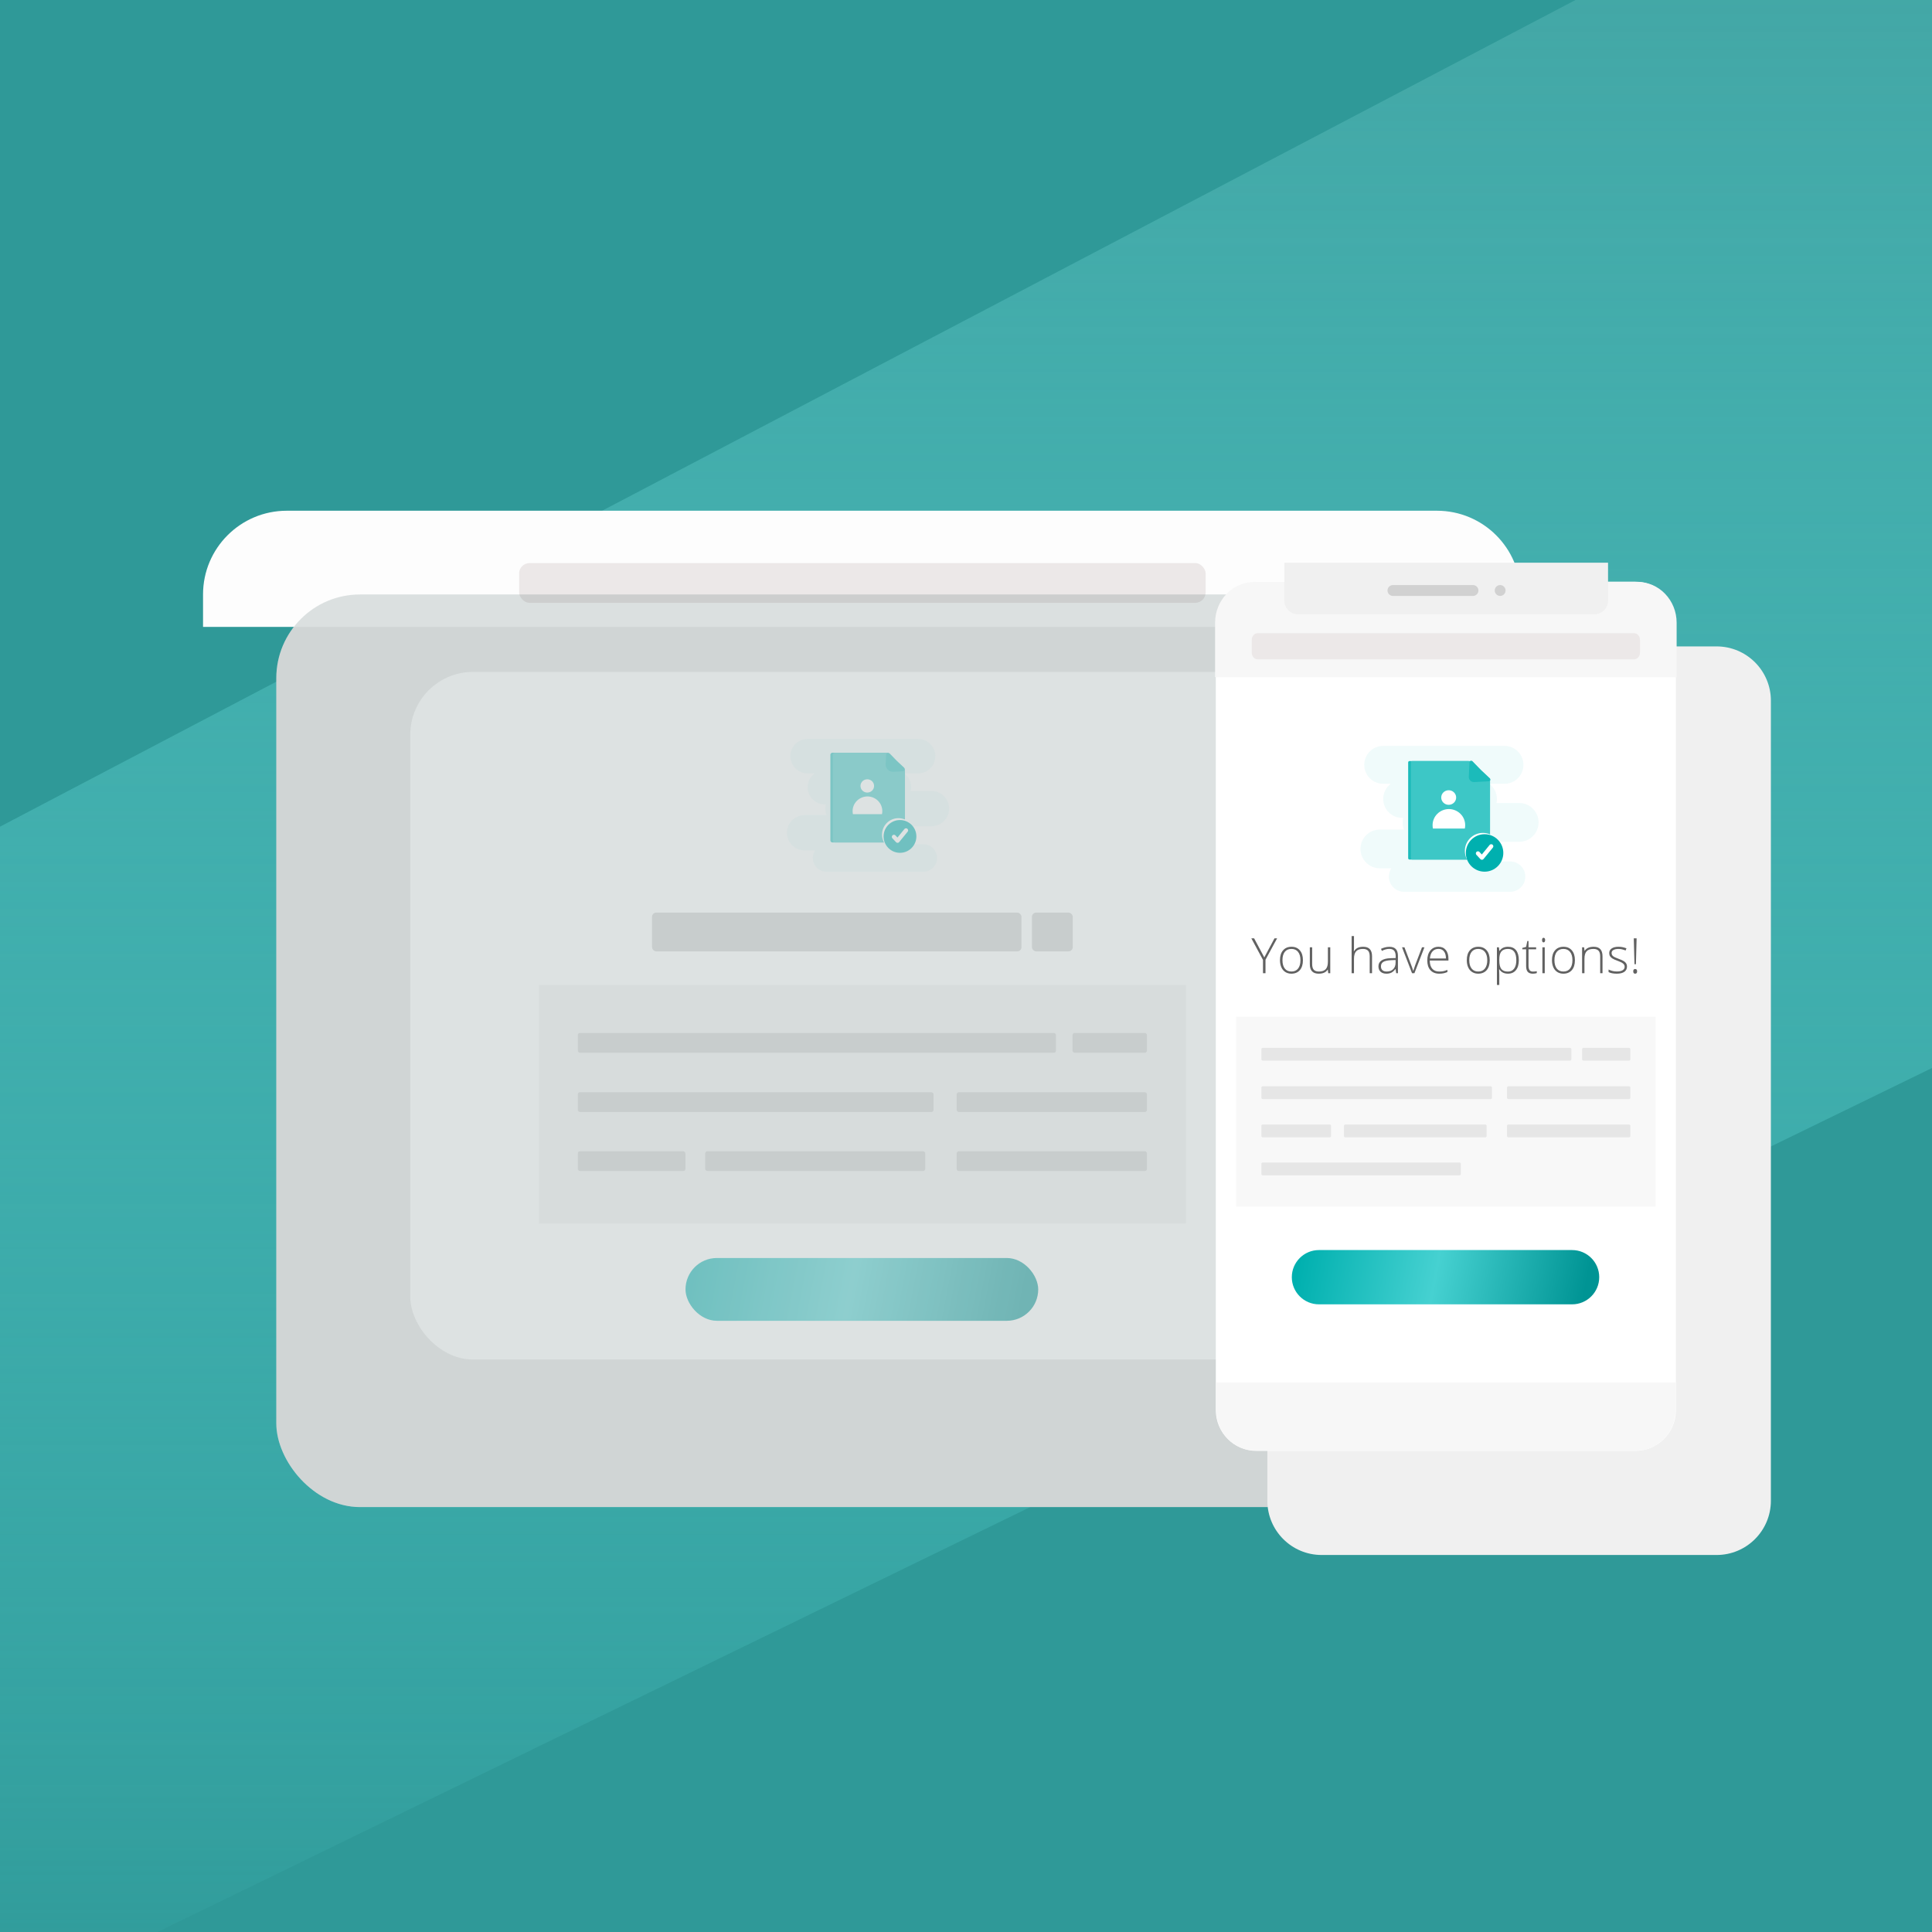 <svg width="1846" height="1846" viewBox="0 0 1846 1846" fill="none" xmlns="http://www.w3.org/2000/svg">
<g clip-path="url(#clip0)">
<rect width="1846" height="1846" fill="#2F9998"/>
<path d="M1927.5 -221.5L2325.5 787L-79.5 1958L-116.5 851L1927.5 -221.5Z" fill="url(#paint0_linear)"/>
<g filter="url(#filter0_d)">
<rect x="194" y="488" width="1259" height="872" rx="80" fill="#F0F0F0"/>
</g>
<rect x="392" y="642" width="864" height="657" rx="60" fill="white"/>
<g opacity="0.5">
<path fill-rule="evenodd" clip-rule="evenodd" d="M755.183 722.494C755.183 713.384 762.567 706 771.676 706H877.235C886.344 706 893.728 713.384 893.728 722.494C893.728 731.603 886.344 738.987 877.235 738.987H864.041C868.047 741.996 870.637 746.786 870.637 752.182C870.637 753.401 870.505 754.59 870.254 755.734H890.048C899.368 755.734 906.923 763.289 906.923 772.608C906.923 781.928 899.368 789.482 890.048 789.482H864.064C864.826 791.406 865.246 793.504 865.246 795.699C865.246 799.86 863.74 803.668 861.244 806.61H882.183C889.47 806.61 895.378 812.518 895.378 819.805C895.378 827.093 889.47 833 882.183 833H789.819C782.532 833 776.624 827.093 776.624 819.805C776.624 817.135 777.418 814.65 778.781 812.573H768.758C759.439 812.573 751.884 805.018 751.884 795.699C751.884 786.38 759.439 778.825 768.758 778.825H789.742C788.979 776.901 788.56 774.804 788.56 772.608C788.56 771.254 788.719 769.937 789.02 768.675H788.17C779.061 768.675 771.676 761.291 771.676 752.182C771.676 746.786 774.267 741.996 778.272 738.987H771.676C762.567 738.987 755.183 731.603 755.183 722.494Z" fill="#F0FBFB"/>
<path d="M793.405 721.195C793.405 720.091 794.301 719.195 795.405 719.195H845.425C845.95 719.195 846.453 719.401 846.827 719.769L853.901 726.719L861.726 734.406C862.109 734.783 862.325 735.297 862.325 735.833V802.962C862.325 804.066 861.429 804.962 860.325 804.962H795.405C794.301 804.962 793.405 804.066 793.405 802.962V721.195Z" fill="#1BBBBA"/>
<path d="M795.768 721.195C795.768 720.091 796.663 719.195 797.768 719.195H847.788C848.312 719.195 848.815 719.401 849.189 719.768L856.263 726.718L864.088 734.406C864.471 734.782 864.687 735.296 864.687 735.833V802.961C864.687 804.066 863.791 804.961 862.687 804.961H797.768C796.663 804.961 795.768 804.066 795.768 802.961V721.195Z" fill="#3DC7C6"/>
<path d="M847.217 730.142L847.657 721.301C847.701 720.426 848.767 720.026 849.375 720.656L856.075 727.594L863.181 734.225C863.826 734.827 863.433 735.908 862.552 735.955L853.526 736.432C849.974 736.62 847.04 733.694 847.217 730.142Z" fill="#1BBBBA" stroke="#1BBBBA" stroke-width="2"/>
<circle cx="858.42" cy="797.416" r="15.669" fill="white"/>
<circle cx="859.916" cy="799.188" r="13.669" fill="#00B0AF" stroke="#00B0AF" stroke-width="4"/>
<path d="M865.688 793.416L857.607 803.312L854.143 799.601" stroke="white" stroke-width="4" stroke-linecap="round" stroke-linejoin="round"/>
<path d="M828.677 757.29C832.265 757.29 835.173 754.451 835.173 750.948C835.173 747.445 832.265 744.606 828.677 744.606C825.088 744.606 822.18 747.445 822.18 750.948C822.18 754.451 825.088 757.29 828.677 757.29Z" fill="white"/>
<path d="M843.029 775.076C843.031 776.043 842.928 777.007 842.721 777.953H814.965C814.759 777.007 814.655 776.043 814.658 775.076C814.639 773.24 814.992 771.419 815.695 769.717C816.398 768.015 817.438 766.464 818.756 765.155C820.073 763.846 821.642 762.803 823.373 762.086C825.104 761.369 826.963 760.992 828.843 760.978C830.724 760.992 832.582 761.369 834.313 762.086C836.044 762.803 837.613 763.846 838.931 765.155C840.249 766.464 841.289 768.015 841.992 769.717C842.695 771.419 843.047 773.24 843.029 775.076Z" fill="white"/>
</g>
<rect x="515" y="941" width="618" height="228" fill="#F8F8F8"/>
<rect x="623" y="872" width="353" height="37" rx="4" fill="#E6E6E6"/>
<rect x="986" y="872" width="39" height="37" rx="4" fill="#E6E6E6"/>
<rect x="552.117" y="987" width="456.826" height="18.874" rx="2" fill="#E6E6E6"/>
<rect x="1024.75" y="987" width="71.132" height="18.874" rx="2" fill="#E6E6E6"/>
<rect x="552.117" y="1043.62" width="339.854" height="18.874" rx="2" fill="#E6E6E6"/>
<rect x="914.102" y="1043.62" width="181.782" height="18.874" rx="2" fill="#E6E6E6"/>
<rect x="552.117" y="1100" width="102.746" height="18.874" rx="2" fill="#E6E6E6"/>
<rect x="673.832" y="1100" width="210.235" height="18.874" rx="2" fill="#E6E6E6"/>
<rect x="914.102" y="1100" width="181.782" height="18.874" rx="2" fill="#E6E6E6"/>
<g filter="url(#filter1_d)">
<rect x="655" y="1202" width="337" height="60" rx="30" fill="url(#paint1_linear)" fill-opacity="0.5"/>
</g>
<path d="M194 568C194 523.817 229.817 488 274 488H1373C1417.18 488 1453 523.817 1453 568V599H194V568Z" fill="#FDFDFD"/>
<rect x="496" y="538" width="656" height="38" rx="10" fill="#ECE8E8"/>
<g opacity="0.15" filter="url(#filter2_d)">
<rect x="194" y="488" width="1259" height="872" rx="80" fill="#193F3F"/>
</g>
<g filter="url(#filter3_d)">
<path d="M1570.19 537.637H1192.81C1164.16 537.637 1140.94 560.859 1140.94 589.504V1353.9C1140.94 1382.55 1164.16 1405.77 1192.81 1405.77H1570.19C1598.84 1405.77 1622.06 1382.55 1622.06 1353.9V589.504C1622.06 560.859 1598.84 537.637 1570.19 537.637Z" fill="#F0F0F0"/>
</g>
<path d="M1562.41 555.791H1200.59C1179.1 555.791 1161.69 573.207 1161.69 594.691V1347.42C1161.69 1368.9 1179.1 1386.32 1200.59 1386.32H1562.41C1583.9 1386.32 1601.31 1368.9 1601.31 1347.42V594.691C1601.31 573.207 1583.9 555.791 1562.41 555.791Z" fill="white"/>
<path d="M1161 595C1161 573.461 1177.78 556 1198.48 556H1564.52C1585.22 556 1602 573.461 1602 595V647H1161V595Z" fill="#F7F7F7"/>
<path d="M1162 1347C1162 1368.54 1178.7 1386 1199.31 1386H1563.69C1584.3 1386 1601 1368.54 1601 1347V1321H1162V1347Z" fill="#F7F7F7"/>
<path fill-rule="evenodd" clip-rule="evenodd" d="M1303.53 730.793C1303.53 720.795 1311.64 712.69 1321.64 712.69H1437.51C1447.51 712.69 1455.61 720.795 1455.61 730.793C1455.61 740.791 1447.51 748.896 1437.51 748.896H1423.03C1427.42 752.199 1430.27 757.457 1430.27 763.379C1430.27 764.717 1430.12 766.022 1429.85 767.278H1451.57C1461.8 767.278 1470.1 775.57 1470.1 785.798C1470.1 796.027 1461.8 804.32 1451.57 804.32H1423.05C1423.89 806.431 1424.35 808.733 1424.35 811.143C1424.35 815.709 1422.7 819.89 1419.96 823.119H1442.94C1450.94 823.119 1457.42 829.603 1457.42 837.601C1457.42 845.6 1450.94 852.084 1442.94 852.084H1341.55C1333.55 852.084 1327.07 845.6 1327.07 837.601C1327.07 834.671 1327.94 831.943 1329.43 829.663H1318.43C1308.2 829.663 1299.91 821.372 1299.91 811.143C1299.91 800.914 1308.2 792.622 1318.43 792.622H1341.47C1340.63 790.511 1340.17 788.208 1340.17 785.798C1340.17 784.312 1340.34 782.867 1340.67 781.482H1339.74C1329.74 781.482 1321.64 773.377 1321.64 763.379C1321.64 757.457 1324.48 752.199 1328.88 748.896H1321.64C1311.64 748.896 1303.53 740.791 1303.53 730.793Z" fill="#F0FBFB"/>
<path d="M1345.49 728.469C1345.49 727.754 1346.07 727.173 1346.79 727.173H1402.96C1403.3 727.173 1403.63 727.306 1403.87 727.545L1411.9 735.431L1420.76 744.133C1421 744.376 1421.14 744.71 1421.14 745.058V820.012C1421.14 820.729 1420.56 821.309 1419.85 821.309H1346.79C1346.07 821.309 1345.49 820.729 1345.49 820.012V728.469Z" fill="#1BBBBA"/>
<path d="M1348.08 728.469C1348.08 727.754 1348.66 727.173 1349.38 727.173H1405.55C1405.89 727.173 1406.22 727.306 1406.46 727.544L1414.49 735.431L1423.35 744.133C1423.6 744.376 1423.74 744.71 1423.74 745.057V820.012C1423.74 820.728 1423.16 821.309 1422.44 821.309H1349.38C1348.66 821.309 1348.08 820.728 1348.08 820.012V728.469Z" fill="#3DC7C6"/>
<path d="M1404.41 742.171L1405.09 728.448C1405.12 727.881 1405.81 727.622 1406.21 728.03L1414.28 736.392L1422.86 744.391C1423.27 744.78 1423.02 745.482 1422.45 745.512L1408.5 746.25C1406.2 746.371 1404.29 744.474 1404.41 742.171Z" fill="#1BBBBA" stroke="#1BBBBA" stroke-width="2"/>
<path d="M1416.86 830.226C1426.35 830.226 1434.06 822.526 1434.06 813.028C1434.06 803.529 1426.35 795.83 1416.86 795.83C1407.36 795.83 1399.66 803.529 1399.66 813.028C1399.66 822.526 1407.36 830.226 1416.86 830.226Z" fill="white"/>
<path d="M1418.5 830.874C1427.28 830.874 1434.4 823.755 1434.4 814.973C1434.4 806.191 1427.28 799.071 1418.5 799.071C1409.71 799.071 1402.59 806.191 1402.59 814.973C1402.59 823.755 1409.71 830.874 1418.5 830.874Z" fill="#00B0AF" stroke="#00B0AF" stroke-width="4"/>
<path d="M1424.84 808.636L1415.96 819.498L1412.16 815.425" stroke="white" stroke-width="4" stroke-linecap="round" stroke-linejoin="round"/>
<path d="M1384.21 768.986C1388.14 768.986 1391.34 765.869 1391.34 762.024C1391.34 758.18 1388.14 755.063 1384.21 755.063C1380.27 755.063 1377.07 758.18 1377.07 762.024C1377.07 765.869 1380.27 768.986 1384.21 768.986Z" fill="white"/>
<path d="M1399.96 788.507C1399.96 789.568 1399.85 790.627 1399.62 791.665H1369.15C1368.93 790.627 1368.81 789.568 1368.82 788.507C1368.8 786.492 1369.18 784.493 1369.96 782.625C1370.73 780.756 1371.87 779.055 1373.32 777.618C1374.76 776.18 1376.48 775.036 1378.38 774.249C1380.28 773.462 1382.32 773.049 1384.39 773.033C1386.45 773.049 1388.49 773.462 1390.39 774.249C1392.29 775.036 1394.02 776.18 1395.46 777.618C1396.91 779.055 1398.05 780.756 1398.82 782.625C1399.59 784.493 1399.98 786.492 1399.96 788.507Z" fill="white"/>
<path d="M1581.86 971.379H1181.14V1152.92H1581.86V971.379Z" fill="#F8F8F8"/>
<path d="M1500.12 1001.2H1206.5C1205.79 1001.2 1205.21 1001.78 1205.21 1002.5V1012.14C1205.21 1012.86 1205.79 1013.44 1206.5 1013.44H1500.12C1500.84 1013.44 1501.42 1012.86 1501.42 1012.14V1002.5C1501.42 1001.78 1500.84 1001.2 1500.12 1001.2Z" fill="#E6E6E6"/>
<path d="M1556.5 1001.2H1512.97C1512.25 1001.2 1511.67 1001.78 1511.67 1002.5V1012.14C1511.67 1012.86 1512.25 1013.44 1512.97 1013.44H1556.5C1557.21 1013.44 1557.79 1012.86 1557.79 1012.14V1002.5C1557.79 1001.78 1557.21 1001.2 1556.5 1001.2Z" fill="#E6E6E6"/>
<path d="M1424.28 1037.91H1206.5C1205.79 1037.91 1205.21 1038.49 1205.21 1039.21V1048.85C1205.21 1049.57 1205.79 1050.15 1206.5 1050.15H1424.28C1424.99 1050.15 1425.57 1049.57 1425.57 1048.85V1039.21C1425.57 1038.49 1424.99 1037.91 1424.28 1037.91Z" fill="#E6E6E6"/>
<path d="M1556.5 1037.91H1441.22C1440.5 1037.91 1439.92 1038.49 1439.92 1039.21V1048.85C1439.92 1049.57 1440.5 1050.15 1441.22 1050.15H1556.5C1557.21 1050.15 1557.79 1049.57 1557.79 1048.85V1039.21C1557.79 1038.49 1557.21 1037.91 1556.5 1037.91Z" fill="#E6E6E6"/>
<path d="M1270.53 1074.47H1206.5C1205.79 1074.47 1205.21 1075.05 1205.21 1075.76V1085.41C1205.21 1086.12 1205.79 1086.7 1206.5 1086.7H1270.53C1271.25 1086.7 1271.83 1086.12 1271.83 1085.41V1075.76C1271.83 1075.05 1271.25 1074.47 1270.53 1074.47Z" fill="#E6E6E6"/>
<path d="M1419.15 1074.47H1285.42C1284.71 1074.47 1284.13 1075.05 1284.13 1075.76V1085.41C1284.13 1086.12 1284.71 1086.7 1285.42 1086.7H1419.15C1419.87 1086.7 1420.45 1086.12 1420.45 1085.41V1075.76C1420.45 1075.05 1419.87 1074.47 1419.15 1074.47Z" fill="#E6E6E6"/>
<path d="M1556.5 1074.47H1441.22C1440.5 1074.47 1439.92 1075.05 1439.92 1075.76V1085.41C1439.92 1086.12 1440.5 1086.7 1441.22 1086.7H1556.5C1557.21 1086.7 1557.79 1086.12 1557.79 1085.41V1075.76C1557.79 1075.05 1557.21 1074.47 1556.5 1074.47Z" fill="#E6E6E6"/>
<path d="M1394.55 1110.77H1206.5C1205.79 1110.77 1205.21 1111.35 1205.21 1112.07V1121.71C1205.21 1122.43 1205.79 1123.01 1206.5 1123.01H1394.55C1395.27 1123.01 1395.85 1122.43 1395.85 1121.71V1112.07C1395.85 1111.35 1395.27 1110.77 1394.55 1110.77Z" fill="#E6E6E6"/>
<g filter="url(#filter4_d)">
<path d="M1502.11 1194.41H1260.25C1245.92 1194.41 1234.31 1206.02 1234.31 1220.34C1234.31 1234.67 1245.92 1246.28 1260.25 1246.28H1502.11C1516.43 1246.28 1528.04 1234.67 1528.04 1220.34C1528.04 1206.02 1516.43 1194.41 1502.11 1194.41Z" fill="url(#paint2_linear)"/>
</g>
<path d="M1208.01 914.796L1217.76 896.561H1220.27L1209.17 917.007V929.885H1206.77V917.189L1195.63 896.561H1198.29L1208.01 914.796ZM1244.93 917.463C1244.93 921.505 1243.95 924.665 1241.99 926.945C1240.03 929.209 1237.33 930.341 1233.88 930.341C1231.7 930.341 1229.79 929.817 1228.13 928.768C1226.48 927.72 1225.21 926.215 1224.33 924.255C1223.45 922.295 1223 920.031 1223 917.463C1223 913.42 1223.98 910.275 1225.95 908.026C1227.91 905.762 1230.6 904.63 1234.02 904.63C1237.42 904.63 1240.09 905.777 1242.02 908.072C1243.96 910.351 1244.93 913.481 1244.93 917.463ZM1225.38 917.463C1225.38 920.867 1226.12 923.525 1227.61 925.441C1229.11 927.34 1231.23 928.29 1233.97 928.29C1236.7 928.29 1238.82 927.34 1240.31 925.441C1241.81 923.525 1242.56 920.867 1242.56 917.463C1242.56 914.043 1241.8 911.392 1240.28 909.508C1238.78 907.624 1236.66 906.681 1233.92 906.681C1231.19 906.681 1229.08 907.624 1227.59 909.508C1226.11 911.377 1225.38 914.029 1225.38 917.463ZM1253.76 905.109V921.155C1253.76 923.647 1254.28 925.463 1255.33 926.603C1256.38 927.727 1258 928.29 1260.21 928.29C1263.16 928.29 1265.32 927.545 1266.7 926.056C1268.1 924.567 1268.8 922.143 1268.8 918.785V905.109H1271.04V929.885H1269.12L1268.71 926.466H1268.57C1266.96 929.049 1264.1 930.341 1259.98 930.341C1254.34 930.341 1251.52 927.325 1251.52 921.292V905.109H1253.76ZM1308.74 929.885V913.816C1308.74 911.324 1308.22 909.515 1307.17 908.391C1306.12 907.251 1304.49 906.681 1302.29 906.681C1299.33 906.681 1297.15 907.434 1295.77 908.938C1294.4 910.427 1293.72 912.851 1293.72 916.209V929.885H1291.46V894.419H1293.72V905.701L1293.6 908.87H1293.76C1294.69 907.38 1295.86 906.302 1297.27 905.633C1298.69 904.964 1300.44 904.63 1302.54 904.63C1308.16 904.63 1310.97 907.646 1310.97 913.679V929.885H1308.74ZM1334.04 929.885L1333.47 925.965H1333.29C1332.05 927.56 1330.76 928.692 1329.44 929.361C1328.13 930.014 1326.58 930.341 1324.79 930.341C1322.36 930.341 1320.47 929.718 1319.11 928.472C1317.76 927.226 1317.08 925.501 1317.08 923.298C1317.08 920.882 1318.09 919.005 1320.09 917.668C1322.11 916.331 1325.03 915.624 1328.85 915.548L1333.57 915.411V913.77C1333.57 911.415 1333.09 909.637 1332.13 908.437C1331.17 907.236 1329.63 906.636 1327.5 906.636C1325.21 906.636 1322.83 907.274 1320.37 908.551L1319.52 906.59C1322.24 905.314 1324.93 904.676 1327.59 904.676C1330.31 904.676 1332.34 905.382 1333.68 906.796C1335.03 908.208 1335.71 910.412 1335.71 913.405V929.885H1334.04ZM1324.93 928.29C1327.57 928.29 1329.65 927.537 1331.17 926.033C1332.71 924.514 1333.47 922.409 1333.47 919.719V917.281L1329.14 917.463C1325.66 917.63 1323.18 918.177 1321.69 919.104C1320.21 920.015 1319.48 921.444 1319.48 923.389C1319.48 924.939 1319.95 926.147 1320.89 927.013C1321.85 927.864 1323.19 928.29 1324.93 928.29ZM1349.18 929.885L1339.61 905.109H1341.93L1348.34 921.953C1349.19 924.111 1349.83 925.995 1350.25 927.606H1350.39C1351.01 925.539 1351.65 923.64 1352.3 921.907L1358.71 905.109H1361.03L1351.46 929.885H1349.18ZM1375.19 930.341C1371.59 930.341 1368.78 929.232 1366.76 927.013C1364.75 924.794 1363.75 921.687 1363.75 917.69C1363.75 913.74 1364.72 910.579 1366.66 908.208C1368.61 905.823 1371.23 904.63 1374.53 904.63C1377.45 904.63 1379.75 905.648 1381.44 907.684C1383.12 909.72 1383.97 912.486 1383.97 915.981V917.804H1366.12C1366.15 921.208 1366.94 923.807 1368.49 925.6C1370.05 927.393 1372.29 928.29 1375.19 928.29C1376.6 928.29 1377.84 928.191 1378.91 927.993C1379.99 927.795 1381.35 927.37 1382.99 926.717V928.768C1381.59 929.376 1380.3 929.787 1379.11 929.999C1377.93 930.227 1376.62 930.341 1375.19 930.341ZM1374.53 906.636C1372.14 906.636 1370.23 907.426 1368.79 909.006C1367.34 910.572 1366.5 912.836 1366.25 915.799H1381.57C1381.57 912.927 1380.95 910.686 1379.7 909.075C1378.46 907.449 1376.73 906.636 1374.53 906.636ZM1423.43 917.463C1423.43 921.505 1422.45 924.665 1420.49 926.945C1418.53 929.209 1415.82 930.341 1412.37 930.341C1410.2 930.341 1408.28 929.817 1406.63 928.768C1404.97 927.72 1403.7 926.215 1402.82 924.255C1401.94 922.295 1401.5 920.031 1401.5 917.463C1401.5 913.42 1402.48 910.275 1404.44 908.026C1406.4 905.762 1409.09 904.63 1412.51 904.63C1415.91 904.63 1418.58 905.777 1420.51 908.072C1422.45 910.351 1423.43 913.481 1423.43 917.463ZM1403.87 917.463C1403.87 920.867 1404.61 923.525 1406.1 925.441C1407.61 927.34 1409.73 928.29 1412.46 928.29C1415.2 928.29 1417.31 927.34 1418.8 925.441C1420.3 923.525 1421.06 920.867 1421.06 917.463C1421.06 914.043 1420.3 911.392 1418.78 909.508C1417.27 907.624 1415.15 906.681 1412.42 906.681C1409.68 906.681 1407.57 907.624 1406.08 909.508C1404.61 911.377 1403.87 914.029 1403.87 917.463ZM1440.89 930.341C1437.07 930.341 1434.29 928.913 1432.55 926.056H1432.39L1432.45 927.971C1432.51 929.095 1432.55 930.326 1432.55 931.663V941.099H1430.29V905.109H1432.2L1432.64 908.641H1432.77C1434.48 905.967 1437.2 904.63 1440.93 904.63C1444.28 904.63 1446.82 905.732 1448.57 907.935C1450.33 910.124 1451.22 913.314 1451.22 917.508C1451.22 921.58 1450.29 924.741 1448.43 926.99C1446.6 929.224 1444.08 930.341 1440.89 930.341ZM1440.84 928.335C1443.38 928.335 1445.34 927.393 1446.72 925.509C1448.12 923.625 1448.82 920.988 1448.82 917.6C1448.82 910.321 1446.19 906.681 1440.93 906.681C1438.05 906.681 1435.93 907.479 1434.57 909.075C1433.22 910.655 1432.55 913.238 1432.55 916.824V917.554C1432.55 921.429 1433.19 924.195 1434.48 925.85C1435.79 927.507 1437.91 928.335 1440.84 928.335ZM1464.64 928.335C1466.07 928.335 1467.32 928.214 1468.38 927.971V929.794C1467.29 930.159 1466.02 930.341 1464.6 930.341C1462.41 930.341 1460.79 929.756 1459.74 928.586C1458.71 927.416 1458.19 925.577 1458.19 923.07V907.069H1454.52V905.747L1458.19 904.722L1459.33 899.114H1460.49V905.109H1467.76V907.069H1460.49V922.751C1460.49 924.65 1460.83 926.056 1461.5 926.968C1462.16 927.879 1463.21 928.335 1464.64 928.335ZM1475.99 929.885H1473.74V905.109H1475.99V929.885ZM1473.42 898.225C1473.42 896.766 1473.9 896.037 1474.85 896.037C1475.33 896.037 1475.69 896.227 1475.95 896.607C1476.22 896.987 1476.36 897.526 1476.36 898.225C1476.36 898.909 1476.22 899.449 1475.95 899.843C1475.69 900.238 1475.33 900.436 1474.85 900.436C1473.9 900.436 1473.42 899.699 1473.42 898.225ZM1504.81 917.463C1504.81 921.505 1503.83 924.665 1501.87 926.945C1499.91 929.209 1497.2 930.341 1493.75 930.341C1491.58 930.341 1489.66 929.817 1488.01 928.768C1486.35 927.72 1485.08 926.215 1484.2 924.255C1483.32 922.295 1482.88 920.031 1482.88 917.463C1482.88 913.42 1483.86 910.275 1485.82 908.026C1487.78 905.762 1490.47 904.63 1493.89 904.63C1497.29 904.63 1499.96 905.777 1501.89 908.072C1503.84 910.351 1504.81 913.481 1504.81 917.463ZM1485.25 917.463C1485.25 920.867 1485.99 923.525 1487.48 925.441C1488.99 927.34 1491.11 928.29 1493.84 928.29C1496.58 928.29 1498.69 927.34 1500.18 925.441C1501.69 923.525 1502.44 920.867 1502.44 917.463C1502.44 914.043 1501.68 911.392 1500.16 909.508C1498.65 907.624 1496.53 906.681 1493.8 906.681C1491.06 906.681 1488.95 907.624 1487.46 909.508C1485.99 911.377 1485.25 914.029 1485.25 917.463ZM1528.95 929.885V913.816C1528.95 911.324 1528.43 909.515 1527.38 908.391C1526.33 907.251 1524.7 906.681 1522.5 906.681C1519.53 906.681 1517.36 907.434 1515.98 908.938C1514.61 910.427 1513.93 912.851 1513.93 916.209V929.885H1511.67V905.109H1513.58L1514.02 908.505H1514.15C1515.77 905.922 1518.63 904.63 1522.75 904.63C1528.37 904.63 1531.18 907.646 1531.18 913.679V929.885H1528.95ZM1554.57 923.435C1554.57 925.653 1553.73 927.362 1552.04 928.563C1550.35 929.748 1547.96 930.341 1544.86 930.341C1541.55 930.341 1538.92 929.832 1536.97 928.814V926.375C1539.47 927.621 1542.1 928.244 1544.86 928.244C1547.31 928.244 1549.16 927.841 1550.42 927.036C1551.7 926.215 1552.34 925.129 1552.34 923.776C1552.34 922.53 1551.83 921.482 1550.81 920.631C1549.81 919.78 1548.15 918.944 1545.84 918.123C1543.36 917.227 1541.62 916.46 1540.62 915.822C1539.62 915.168 1538.86 914.439 1538.34 913.634C1537.84 912.813 1537.59 911.818 1537.59 910.647C1537.59 908.794 1538.36 907.327 1539.91 906.248C1541.48 905.17 1543.66 904.63 1546.46 904.63C1549.13 904.63 1551.67 905.131 1554.07 906.134L1553.23 908.186C1550.8 907.183 1548.54 906.681 1546.46 906.681C1544.44 906.681 1542.83 907.016 1541.65 907.684C1540.46 908.353 1539.87 909.28 1539.87 910.465C1539.87 911.757 1540.32 912.79 1541.24 913.565C1542.16 914.34 1543.96 915.206 1546.64 916.164C1548.87 916.969 1550.5 917.698 1551.52 918.352C1552.54 918.99 1553.3 919.719 1553.8 920.54C1554.31 921.361 1554.57 922.325 1554.57 923.435ZM1563.1 921.292H1561.71L1561.05 896.561H1563.76L1563.1 921.292ZM1560.54 928.107C1560.54 926.618 1561.15 925.873 1562.37 925.873C1563.61 925.873 1564.24 926.618 1564.24 928.107C1564.24 929.597 1563.61 930.341 1562.37 930.341C1561.15 930.341 1560.54 929.597 1560.54 928.107Z" fill="#616161"/>
<path d="M1227.18 537.637H1536.47V573.944C1536.47 581.106 1530.67 586.911 1523.5 586.911H1240.15C1232.98 586.911 1227.18 581.106 1227.18 573.944V537.637Z" fill="#F0F0F0"/>
<path d="M1407.44 559.032H1330.92C1328.06 559.032 1325.74 561.355 1325.74 564.219C1325.74 567.084 1328.06 569.406 1330.92 569.406H1407.44C1410.3 569.406 1412.62 567.084 1412.62 564.219C1412.62 561.355 1410.3 559.032 1407.44 559.032Z" fill="#D1D1D1"/>
<path d="M1438.56 564.219C1438.56 561.355 1436.24 559.032 1433.37 559.032C1430.51 559.032 1428.19 561.355 1428.19 564.219C1428.19 567.084 1430.51 569.406 1433.37 569.406C1436.24 569.406 1438.56 567.084 1438.56 564.219Z" fill="#D1D1D1"/>
<path d="M1561.34 605H1201.66C1198.53 605 1196 607.945 1196 611.579V623.421C1196 627.055 1198.53 630 1201.66 630H1561.34C1564.47 630 1567 627.055 1567 623.421V611.579C1567 607.945 1564.47 605 1561.34 605Z" fill="#ECE8E8"/>
</g>
<defs>
<filter id="filter0_d" x="194" y="488" width="1399" height="1022" filterUnits="userSpaceOnUse" color-interpolation-filters="sRGB">
<feFlood flood-opacity="0" result="BackgroundImageFix"/>
<feColorMatrix in="SourceAlpha" type="matrix" values="0 0 0 0 0 0 0 0 0 0 0 0 0 0 0 0 0 0 127 0"/>
<feOffset dx="70" dy="80"/>
<feGaussianBlur stdDeviation="35"/>
<feColorMatrix type="matrix" values="0 0 0 0 0 0 0 0 0 0 0 0 0 0 0 0 0 0 0.14 0"/>
<feBlend mode="normal" in2="BackgroundImageFix" result="effect1_dropShadow"/>
<feBlend mode="normal" in="SourceGraphic" in2="effect1_dropShadow" result="shape"/>
</filter>
<filter id="filter1_d" x="645" y="1192" width="357" height="80" filterUnits="userSpaceOnUse" color-interpolation-filters="sRGB">
<feFlood flood-opacity="0" result="BackgroundImageFix"/>
<feColorMatrix in="SourceAlpha" type="matrix" values="0 0 0 0 0 0 0 0 0 0 0 0 0 0 0 0 0 0 127 0"/>
<feOffset/>
<feGaussianBlur stdDeviation="5"/>
<feColorMatrix type="matrix" values="0 0 0 0 0 0 0 0 0 0.69 0 0 0 0 0.686 0 0 0 0.18 0"/>
<feBlend mode="normal" in2="BackgroundImageFix" result="effect1_dropShadow"/>
<feBlend mode="normal" in="SourceGraphic" in2="effect1_dropShadow" result="shape"/>
</filter>
<filter id="filter2_d" x="194" y="488" width="1399" height="1022" filterUnits="userSpaceOnUse" color-interpolation-filters="sRGB">
<feFlood flood-opacity="0" result="BackgroundImageFix"/>
<feColorMatrix in="SourceAlpha" type="matrix" values="0 0 0 0 0 0 0 0 0 0 0 0 0 0 0 0 0 0 127 0"/>
<feOffset dx="70" dy="80"/>
<feGaussianBlur stdDeviation="35"/>
<feColorMatrix type="matrix" values="0 0 0 0 0 0 0 0 0 0 0 0 0 0 0 0 0 0 0.14 0"/>
<feBlend mode="normal" in2="BackgroundImageFix" result="effect1_dropShadow"/>
<feBlend mode="normal" in="SourceGraphic" in2="effect1_dropShadow" result="shape"/>
</filter>
<filter id="filter3_d" x="1140.94" y="537.637" width="621.127" height="1018.13" filterUnits="userSpaceOnUse" color-interpolation-filters="sRGB">
<feFlood flood-opacity="0" result="BackgroundImageFix"/>
<feColorMatrix in="SourceAlpha" type="matrix" values="0 0 0 0 0 0 0 0 0 0 0 0 0 0 0 0 0 0 127 0"/>
<feOffset dx="70" dy="80"/>
<feGaussianBlur stdDeviation="35"/>
<feColorMatrix type="matrix" values="0 0 0 0 0 0 0 0 0 0 0 0 0 0 0 0 0 0 0.14 0"/>
<feBlend mode="normal" in2="BackgroundImageFix" result="effect1_dropShadow"/>
<feBlend mode="normal" in="SourceGraphic" in2="effect1_dropShadow" result="shape"/>
</filter>
<filter id="filter4_d" x="1224.31" y="1184.41" width="313.734" height="71.868" filterUnits="userSpaceOnUse" color-interpolation-filters="sRGB">
<feFlood flood-opacity="0" result="BackgroundImageFix"/>
<feColorMatrix in="SourceAlpha" type="matrix" values="0 0 0 0 0 0 0 0 0 0 0 0 0 0 0 0 0 0 127 0"/>
<feOffset/>
<feGaussianBlur stdDeviation="5"/>
<feColorMatrix type="matrix" values="0 0 0 0 0 0 0 0 0 0.69 0 0 0 0 0.686 0 0 0 0.18 0"/>
<feBlend mode="normal" in2="BackgroundImageFix" result="effect1_dropShadow"/>
<feBlend mode="normal" in="SourceGraphic" in2="effect1_dropShadow" result="shape"/>
</filter>
<linearGradient id="paint0_linear" x1="1104.5" y1="-221.5" x2="1104.5" y2="1958" gradientUnits="userSpaceOnUse">
<stop stop-color="#42A2A1"/>
<stop offset="1" stop-color="#62E6E5" stop-opacity="0"/>
</linearGradient>
<linearGradient id="paint1_linear" x1="665.043" y1="1202" x2="973.58" y2="1261.07" gradientUnits="userSpaceOnUse">
<stop stop-color="#00B0AF"/>
<stop offset="0.479" stop-color="#46D1D1"/>
<stop offset="1" stop-color="#009494"/>
</linearGradient>
<linearGradient id="paint2_linear" x1="1243.06" y1="1194.41" x2="1511.83" y2="1246.29" gradientUnits="userSpaceOnUse">
<stop stop-color="#00B0AF"/>
<stop offset="0.479" stop-color="#46D1D1"/>
<stop offset="1" stop-color="#009494"/>
</linearGradient>
<clipPath id="clip0">
<rect width="1846" height="1846" fill="white"/>
</clipPath>
</defs>
</svg>
